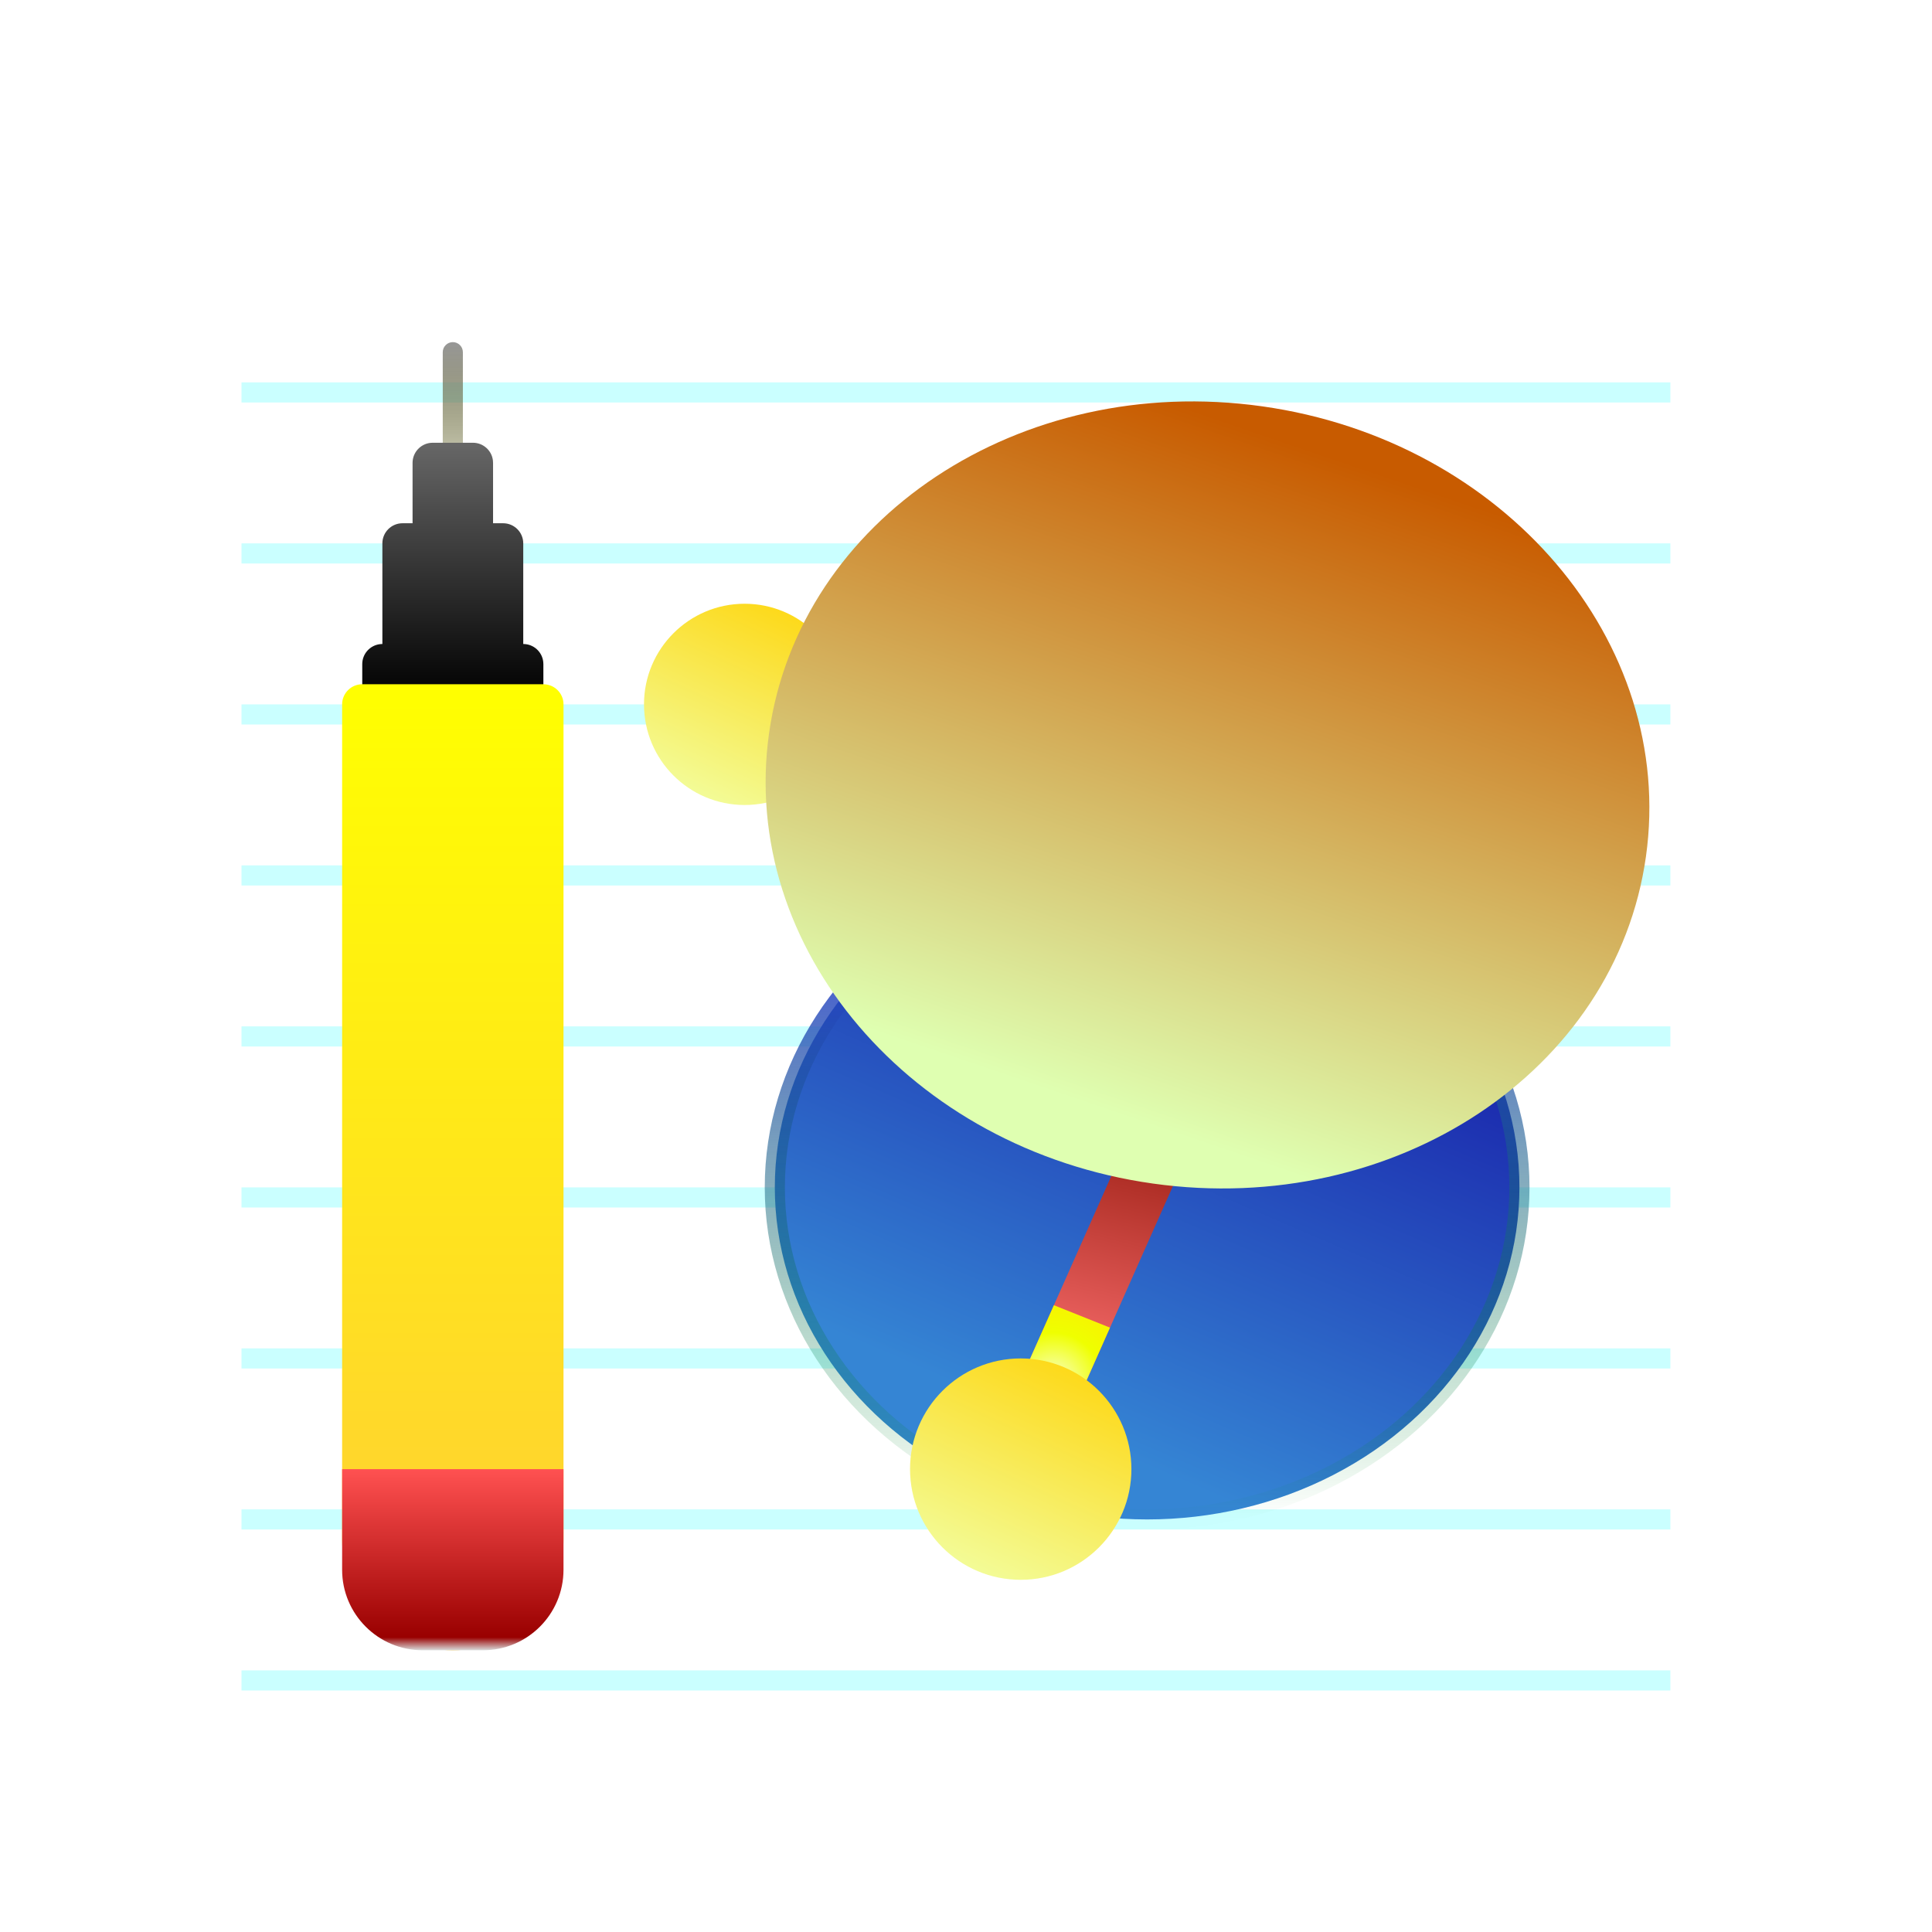 <svg xmlns="http://www.w3.org/2000/svg" width="96" height="96" viewBox="0 0 96 96">
  <defs>
    <filter id="com.apps.gabedit-a" width="133.8%" height="135.8%" x="-16.9%" y="-17.9%" filterUnits="objectBoundingBox">
      <feOffset dy="2" in="SourceAlpha" result="shadowOffsetOuter1"/>
      <feGaussianBlur in="shadowOffsetOuter1" result="shadowBlurOuter1" stdDeviation="2"/>
      <feColorMatrix in="shadowBlurOuter1" result="shadowMatrixOuter1" values="0 0 0 0 0   0 0 0 0 0   0 0 0 0 0  0 0 0 0.2 0"/>
      <feMerge>
        <feMergeNode in="shadowMatrixOuter1"/>
        <feMergeNode in="SourceGraphic"/>
      </feMerge>
    </filter>
    <linearGradient id="com.apps.gabedit-b" x1="50%" x2="50%" y1="8.403%" y2="100%">
      <stop offset="0%" stop-color="#464600" stop-opacity=".326"/>
      <stop offset="100%" stop-color="#979797"/>
    </linearGradient>
    <linearGradient id="com.apps.gabedit-c" x1="50%" x2="50%" y1=".921%" y2="97.864%">
      <stop offset="0%" stop-color="#666"/>
      <stop offset="100%"/>
    </linearGradient>
    <linearGradient id="com.apps.gabedit-d" x1="81.45%" x2="45.994%" y1="16.309%" y2="90.028%">
      <stop offset="0%" stop-color="#181EA9"/>
      <stop offset="100%" stop-color="#3585D4"/>
    </linearGradient>
    <linearGradient id="com.apps.gabedit-e" x1="50%" x2="50%" y1="4.453%" y2="100%">
      <stop offset="0%" stop-color="#2E35E3"/>
      <stop offset="100%" stop-color="#009518" stop-opacity=".002"/>
    </linearGradient>
    <linearGradient id="com.apps.gabedit-f" x1="50%" x2="50%" y1="0%" y2="100%">
      <stop offset="0%" stop-color="#FF0"/>
      <stop offset="100%" stop-color="#FFCD36"/>
    </linearGradient>
    <linearGradient id="com.apps.gabedit-g" x1="50%" x2="50%" y1="0%" y2="100%">
      <stop offset="0%" stop-color="#FF5151"/>
      <stop offset="92.928%" stop-color="#900"/>
      <stop offset="100%" stop-color="#D8D8D8"/>
    </linearGradient>
    <linearGradient id="com.apps.gabedit-h" x1="13.645%" x2="69.15%" y1="100%" y2="-20.428%">
      <stop offset="0%" stop-color="#F2FFA3"/>
      <stop offset="100%" stop-color="#FFD200"/>
    </linearGradient>
    <linearGradient id="com.apps.gabedit-i" x1="59.761%" x2="50%" y1="15.66%" y2="87.182%">
      <stop offset="0%" stop-color="#8E1307"/>
      <stop offset="100%" stop-color="#FF7272"/>
    </linearGradient>
    <radialGradient id="com.apps.gabedit-j" cx="50.01%" cy="50.055%" r="95.987%" fx="50.01%" fy="50.055%" gradientTransform="matrix(0 -.739 1 0 0 .87)">
      <stop offset="0%" stop-color="#F9FFD1"/>
      <stop offset="45.361%" stop-color="#EFFF00"/>
      <stop offset="100%" stop-color="#FFE800"/>
    </radialGradient>
    <linearGradient id="com.apps.gabedit-k" x1="35.575%" x2="64.234%" y1="86.031%" y2="10.342%">
      <stop offset="0%" stop-color="#DFFFB1"/>
      <stop offset="100%" stop-color="#C85B00"/>
    </linearGradient>
  </defs>
  <g fill="none" filter="url(#com.apps.gabedit-a)" transform="translate(12 15)">
    <path fill="#CAFFFF" d="M71,66 L71,67 L0,67 L0,66 L71,66 Z M71,58 L71,59 L0,59 L0,58 L71,58 Z M71,50 L71,51 L0,51 L0,50 L71,50 Z M71,42 L71,43 L0,43 L0,42 L71,42 Z M71,34 L71,35 L0,35 L0,34 L71,34 Z M71,26 L71,27 L0,27 L0,26 L71,26 Z M71,18 L71,19 L0,19 L0,18 L71,18 Z M71,10 L71,11 L0,11 L0,10 L71,10 Z M71,2 L71,3 L0,3 L0,2 L71,2 Z"/>
    <path fill="url(#com.apps.gabedit-b)" d="M10.5,0 C10.776,0 11,0.224 11,0.5 L11,5.5 C11,5.776 10.776,6 10.5,6 C10.224,6 10,5.776 10,5.5 L10,0.5 C10,0.224 10.224,0 10.5,0 Z" transform="matrix(1 0 0 -1 0 6)"/>
    <path fill="url(#com.apps.gabedit-c)" d="M11.5,5 C12.013,5 12.436,5.386 12.493,5.883 L12.5,6 L12.5,9 L13,9 C13.552,9 14,9.448 14,10 L14,15 C14.513,15 14.936,15.386 14.993,15.883 L15,16 L15,18 L6,18 L6,16 C6,15.487 6.386,15.064 6.883,15.007 L7,15 L7,10 C7,9.448 7.448,9 8,9 L8.5,9 L8.5,6 C8.5,5.487 8.886,5.064 9.383,5.007 L9.5,5 L11.5,5 Z"/>
    <ellipse cx="45" cy="42" fill="url(#com.apps.gabedit-d)" stroke="url(#com.apps.gabedit-e)" rx="18.5" ry="16.5"/>
    <path fill="url(#com.apps.gabedit-f)" d="M6,17 L15,17 C15.552,17 16,17.448 16,18 L16,59.5 C16,62.538 13.538,65 10.5,65 C7.462,65 5,62.538 5,59.5 L5,18 C5,17.448 5.448,17 6,17 Z"/>
    <path fill="url(#com.apps.gabedit-g)" d="M5,56 L16,56 L16,61 C16,63.209 14.209,65 12,65 L9,65 C6.791,65 5,63.209 5,61 L5,56 Z"/>
    <circle cx="25" cy="18" r="5" fill="url(#com.apps.gabedit-h)"/>
    <polygon fill="url(#com.apps.gabedit-i)" points="46.738 33.52 49.48 34.738 40.262 55.48 37.52 54.262"/>
    <polygon fill="url(#com.apps.gabedit-j)" points="40.367 47.855 43.154 48.97 40.262 55.48 37.52 54.262"/>
    <path fill="url(#com.apps.gabedit-h)" d="M38.719,61.5 C41.756,61.5 44.219,59.038 44.219,56 C44.219,52.962 41.756,50.5 38.719,50.5 C35.681,50.5 33.219,52.962 33.219,56 C33.219,59.038 35.681,61.5 38.719,61.5 Z"/>
    <path fill="url(#com.apps.gabedit-k)" d="M45.286,41.81 C57.318,43.501 68.287,36.227 69.786,25.562 C71.285,14.897 62.746,4.881 50.714,3.19 C38.682,1.499 27.713,8.773 26.214,19.438 C24.715,30.103 33.254,40.119 45.286,41.81 Z"/>
  </g>
</svg>
